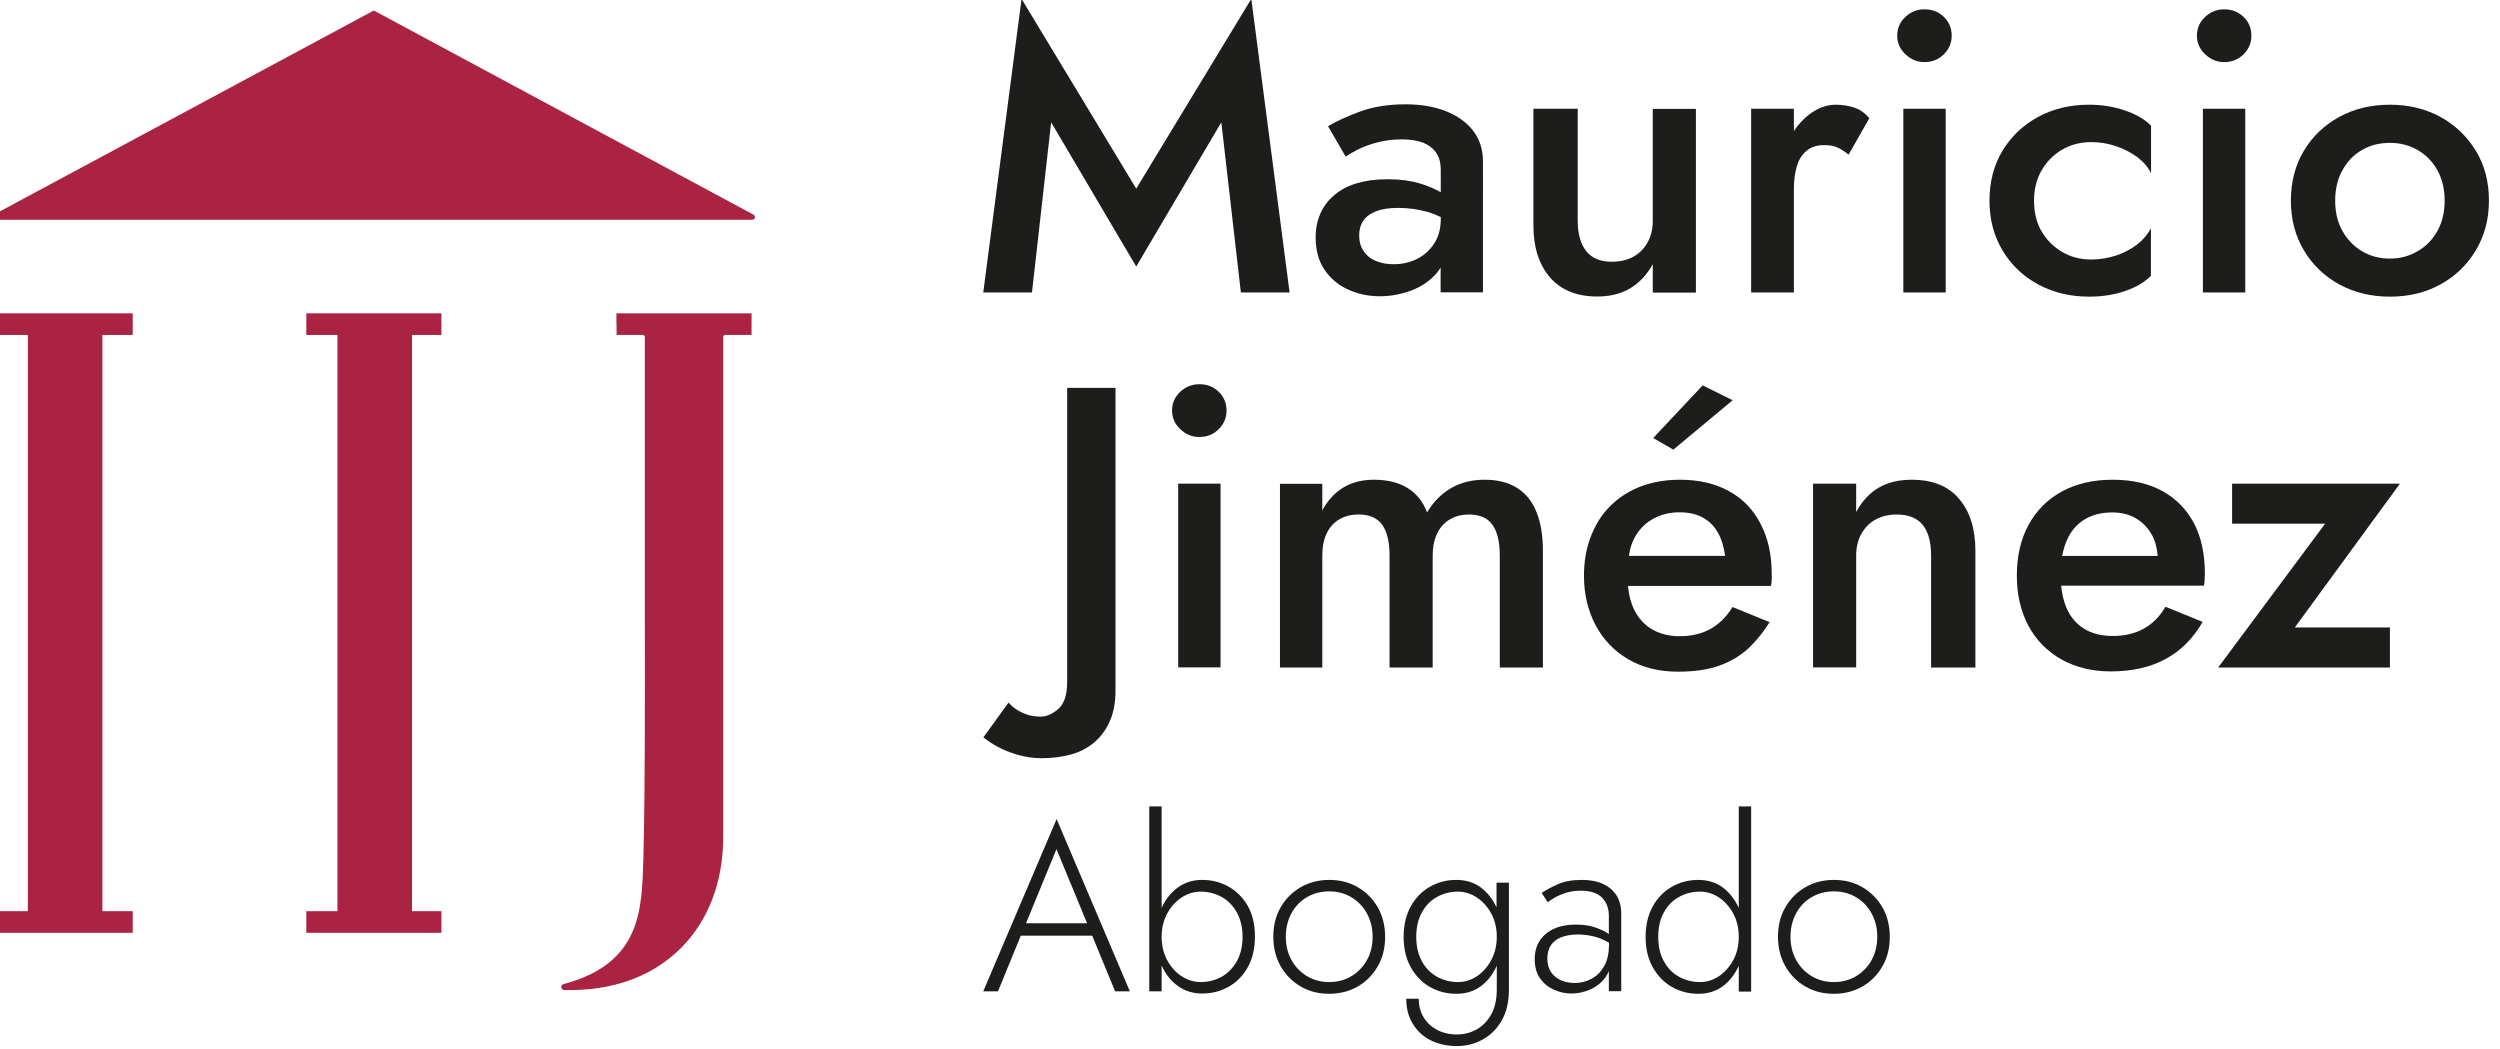 <?xml version="1.0" encoding="UTF-8" standalone="no"?>
<!-- Created with Inkscape (http://www.inkscape.org/) -->

<svg
   width="50.458mm"
   height="21.167mm"
   viewBox="0 0 50.458 21.167"
   version="1.1"
   id="svg17368"
   inkscape:version="1.2.2 (b0a8486541, 2022-12-01)"
   sodipodi:docname="logo_mauricio.svg"
   xmlns:inkscape="http://www.inkscape.org/namespaces/inkscape"
   xmlns:sodipodi="http://sodipodi.sourceforge.net/DTD/sodipodi-0.dtd"
   xmlns="http://www.w3.org/2000/svg"
   xmlns:svg="http://www.w3.org/2000/svg">
  <sodipodi:namedview
     id="namedview17370"
     pagecolor="#ffffff"
     bordercolor="#000000"
     borderopacity="0.25"
     inkscape:showpageshadow="2"
     inkscape:pageopacity="0.0"
     inkscape:pagecheckerboard="0"
     inkscape:deskcolor="#d1d1d1"
     inkscape:document-units="mm"
     showgrid="false"
     inkscape:zoom="0.77593294"
     inkscape:cx="-70.882414"
     inkscape:cy="266.77563"
     inkscape:window-width="1920"
     inkscape:window-height="1007"
     inkscape:window-x="0"
     inkscape:window-y="0"
     inkscape:window-maximized="1"
     inkscape:current-layer="layer1" />
  <defs
     id="defs17365" />
  <g
     inkscape:label="Capa 1"
     inkscape:groupmode="layer"
     id="layer1"
     transform="translate(-58.995,-78.073)">
    <g
       id="g1421-3"
       inkscape:export-filename="g1421.svg"
       inkscape:export-xdpi="96"
       inkscape:export-ydpi="96"
       transform="matrix(0.263,0,0,0.263,-37.753,63.236)">
	<g
   id="g1373-6">
		<polygon
   class="st11"
   points="463.89,56.33 455.06,70.89 446.26,56.33 443.32,78.86 447.06,78.86 448.53,65.8 455.06,76.87 461.59,65.8 463.09,78.86 466.83,78.86 "
   id="polygon1353-7"
   style="fill:#1d1d1b" />

		<path
   class="st11"
   d="m 478.81,64.94 c -0.89,-0.35 -1.92,-0.52 -3.08,-0.52 -1.31,0 -2.47,0.18 -3.48,0.55 -1.01,0.37 -1.83,0.75 -2.47,1.13 l 1.35,2.33 c 0.2,-0.14 0.52,-0.32 0.94,-0.54 0.42,-0.21 0.92,-0.4 1.5,-0.55 0.58,-0.15 1.2,-0.23 1.85,-0.23 0.43,0 0.83,0.04 1.2,0.12 0.37,0.08 0.68,0.21 0.95,0.4 0.27,0.18 0.48,0.42 0.63,0.71 0.15,0.29 0.23,0.65 0.23,1.1 v 1.73 c -0.44,-0.26 -0.98,-0.49 -1.64,-0.69 -0.69,-0.2 -1.5,-0.31 -2.44,-0.31 -1.76,0 -3.12,0.4 -4.08,1.21 -0.96,0.81 -1.44,1.9 -1.44,3.27 0,0.96 0.22,1.78 0.67,2.45 0.45,0.67 1.05,1.19 1.81,1.53 0.76,0.35 1.57,0.52 2.45,0.52 0.82,0 1.62,-0.15 2.41,-0.44 0.79,-0.3 1.44,-0.75 1.96,-1.35 0.11,-0.13 0.2,-0.27 0.29,-0.41 v 1.9 h 3.25 V 68.81 c 0,-0.94 -0.26,-1.73 -0.77,-2.38 -0.5,-0.64 -1.2,-1.14 -2.09,-1.49 z m -0.89,10.17 c -0.34,0.52 -0.78,0.91 -1.32,1.18 -0.54,0.27 -1.14,0.4 -1.79,0.4 -0.51,0 -0.97,-0.08 -1.36,-0.25 -0.4,-0.16 -0.71,-0.41 -0.94,-0.75 -0.23,-0.34 -0.34,-0.74 -0.34,-1.21 0,-0.45 0.11,-0.83 0.32,-1.13 0.21,-0.31 0.54,-0.55 0.97,-0.72 0.43,-0.17 0.99,-0.26 1.69,-0.26 0.8,0 1.55,0.1 2.27,0.31 0.35,0.1 0.68,0.23 1.01,0.39 v 0.23 c -0.01,0.68 -0.17,1.29 -0.51,1.81 z"
   id="path1355-5"
   style="fill:#1d1d1b" />

		<path
   class="st11"
   d="m 494.7,73.35 c 0,0.63 -0.13,1.19 -0.4,1.67 -0.27,0.48 -0.63,0.85 -1.1,1.1 -0.47,0.26 -1.02,0.38 -1.66,0.38 -0.88,0 -1.53,-0.28 -1.96,-0.83 -0.43,-0.55 -0.64,-1.33 -0.64,-2.33 v -8.58 h -3.4 v 8.95 c 0,1.68 0.42,3 1.27,3.99 0.85,0.98 2.06,1.47 3.63,1.47 0.98,0 1.82,-0.21 2.53,-0.63 0.7,-0.42 1.28,-1.04 1.73,-1.85 v 2.18 h 3.31 v -14.1 h -3.31 z"
   id="path1357-3"
   style="fill:#1d1d1b" />

		<path
   class="st11"
   d="m 510.19,64.68 c -0.45,-0.15 -0.93,-0.23 -1.44,-0.23 -0.72,0 -1.41,0.26 -2.07,0.77 -0.44,0.34 -0.82,0.76 -1.15,1.25 v -1.71 h -3.28 v 14.1 h 3.28 v -7.94 c 0,-0.67 0.08,-1.26 0.23,-1.76 0.15,-0.5 0.4,-0.89 0.75,-1.18 0.35,-0.29 0.8,-0.43 1.35,-0.43 0.41,0 0.75,0.06 1.01,0.18 0.27,0.12 0.55,0.31 0.86,0.55 l 1.59,-2.79 c -0.31,-0.38 -0.68,-0.65 -1.13,-0.81 z"
   id="path1359-5"
   style="fill:#1d1d1b" />

		<rect
   x="513.93"
   y="64.76"
   class="st11"
   width="3.25"
   height="14.1"
   id="rect1361-6"
   style="fill:#1d1d1b" />

		<path
   class="st11"
   d="m 515.55,57.13 c -0.55,0 -1.04,0.19 -1.46,0.58 -0.42,0.39 -0.63,0.87 -0.63,1.44 0,0.55 0.21,1.03 0.63,1.43 0.42,0.4 0.9,0.6 1.46,0.6 0.59,0 1.09,-0.2 1.49,-0.6 0.4,-0.4 0.6,-0.87 0.6,-1.43 0,-0.57 -0.2,-1.05 -0.6,-1.44 -0.4,-0.39 -0.9,-0.58 -1.49,-0.58 z"
   id="path1363-2"
   style="fill:#1d1d1b" />

		<path
   class="st11"
   d="m 528.18,64.45 c -1.45,0 -2.75,0.31 -3.91,0.94 -1.15,0.62 -2.06,1.49 -2.73,2.59 -0.66,1.1 -1,2.38 -1,3.83 0,1.43 0.33,2.7 1,3.82 0.66,1.11 1.57,1.98 2.73,2.61 1.15,0.62 2.46,0.94 3.91,0.94 1,0 1.92,-0.14 2.76,-0.43 0.84,-0.29 1.5,-0.67 1.99,-1.17 v -3.65 c -0.23,0.45 -0.57,0.86 -1.04,1.23 -0.47,0.37 -1.01,0.65 -1.62,0.86 -0.61,0.2 -1.26,0.31 -1.93,0.31 -0.82,0 -1.56,-0.19 -2.22,-0.58 -0.66,-0.39 -1.19,-0.91 -1.58,-1.58 -0.39,-0.66 -0.58,-1.45 -0.58,-2.35 0,-0.88 0.19,-1.66 0.58,-2.33 0.39,-0.67 0.91,-1.21 1.58,-1.59 0.66,-0.39 1.41,-0.58 2.22,-0.58 0.65,0 1.29,0.1 1.9,0.31 0.61,0.2 1.16,0.49 1.64,0.84 0.48,0.36 0.83,0.77 1.06,1.24 v -3.65 c -0.49,-0.49 -1.15,-0.88 -1.99,-1.16 -0.85,-0.3 -1.77,-0.45 -2.77,-0.45 z"
   id="path1365-9"
   style="fill:#1d1d1b" />

		<path
   class="st11"
   d="m 538.55,57.13 c -0.55,0 -1.04,0.19 -1.46,0.58 -0.42,0.39 -0.63,0.87 -0.63,1.44 0,0.55 0.21,1.03 0.63,1.43 0.42,0.4 0.9,0.6 1.46,0.6 0.59,0 1.09,-0.2 1.49,-0.6 0.4,-0.4 0.6,-0.87 0.6,-1.43 0,-0.57 -0.2,-1.05 -0.6,-1.44 -0.41,-0.39 -0.9,-0.58 -1.49,-0.58 z"
   id="path1367-1"
   style="fill:#1d1d1b" />

		<rect
   x="536.92"
   y="64.76"
   class="st11"
   width="3.25"
   height="14.1"
   id="rect1369-2"
   style="fill:#1d1d1b" />

		<path
   class="st11"
   d="m 557.86,67.98 c -0.67,-1.1 -1.58,-1.97 -2.71,-2.59 -1.13,-0.62 -2.43,-0.94 -3.88,-0.94 -1.45,0 -2.75,0.31 -3.89,0.94 -1.14,0.62 -2.05,1.49 -2.71,2.59 -0.66,1.1 -1,2.38 -1,3.83 0,1.43 0.33,2.7 1,3.82 0.66,1.11 1.57,1.98 2.71,2.61 1.14,0.62 2.44,0.94 3.89,0.94 1.45,0 2.74,-0.31 3.88,-0.94 1.13,-0.62 2.04,-1.49 2.71,-2.61 0.67,-1.11 1.01,-2.39 1.01,-3.82 0,-1.45 -0.33,-2.73 -1.01,-3.83 z m -2.94,6.15 c -0.37,0.66 -0.87,1.19 -1.52,1.56 -0.64,0.38 -1.35,0.57 -2.13,0.57 -0.8,0 -1.51,-0.19 -2.15,-0.57 -0.63,-0.38 -1.13,-0.9 -1.5,-1.56 -0.37,-0.66 -0.55,-1.44 -0.55,-2.31 0,-0.88 0.18,-1.66 0.55,-2.33 0.37,-0.67 0.87,-1.2 1.5,-1.56 0.63,-0.37 1.35,-0.55 2.15,-0.55 0.78,0 1.49,0.18 2.13,0.55 0.64,0.37 1.15,0.89 1.52,1.56 0.37,0.67 0.55,1.45 0.55,2.33 0,0.87 -0.18,1.64 -0.55,2.31 z"
   id="path1371-7"
   style="fill:#1d1d1b" />

	</g>

	<g
   id="g1389-0">
		<path
   class="st11"
   d="m 443.32,132.49 h 1.13 l 1.75,-4.27 h 5.48 l 1.76,4.27 h 1.13 l -5.62,-13.22 z m 7.97,-5.22 h -4.69 l 2.34,-5.69 z"
   id="path1375-9"
   style="fill:#1d1d1b" />

		<path
   class="st11"
   d="m 462.17,124.47 c -0.61,-0.35 -1.29,-0.53 -2.05,-0.53 -0.7,0 -1.32,0.19 -1.85,0.57 -0.53,0.38 -0.95,0.9 -1.25,1.56 0,0.01 -0.01,0.02 -0.01,0.02 v -7.79 h -0.95 v 14.19 h 0.95 v -1.98 c 0,0.01 0.01,0.02 0.01,0.02 0.3,0.66 0.71,1.18 1.25,1.56 0.53,0.38 1.15,0.57 1.85,0.57 0.75,0 1.43,-0.18 2.05,-0.53 0.61,-0.35 1.1,-0.85 1.46,-1.51 0.36,-0.65 0.54,-1.43 0.54,-2.33 0,-0.91 -0.18,-1.69 -0.54,-2.34 -0.36,-0.63 -0.85,-1.13 -1.46,-1.48 z m 0.61,5.71 c -0.29,0.52 -0.68,0.92 -1.16,1.19 -0.49,0.27 -1.02,0.41 -1.62,0.41 -0.51,0 -0.99,-0.15 -1.46,-0.45 -0.46,-0.3 -0.83,-0.72 -1.11,-1.24 -0.28,-0.52 -0.42,-1.12 -0.42,-1.78 0,-0.66 0.14,-1.26 0.42,-1.78 0.28,-0.52 0.65,-0.93 1.11,-1.24 0.46,-0.3 0.95,-0.45 1.46,-0.45 0.59,0 1.13,0.14 1.62,0.41 0.49,0.27 0.87,0.67 1.16,1.19 0.29,0.52 0.44,1.15 0.44,1.87 0,0.72 -0.15,1.35 -0.44,1.87 z"
   id="path1377-3"
   style="fill:#1d1d1b" />

		<path
   class="st11"
   d="m 472.06,124.5 c -0.65,-0.38 -1.38,-0.56 -2.19,-0.56 -0.81,0 -1.54,0.19 -2.19,0.56 -0.65,0.38 -1.16,0.89 -1.54,1.55 -0.38,0.65 -0.56,1.41 -0.56,2.26 0,0.84 0.19,1.59 0.56,2.25 0.38,0.66 0.89,1.18 1.54,1.56 0.65,0.38 1.38,0.56 2.19,0.56 0.81,0 1.54,-0.19 2.19,-0.56 0.65,-0.38 1.16,-0.89 1.54,-1.56 0.38,-0.66 0.56,-1.41 0.56,-2.25 0,-0.85 -0.19,-1.6 -0.56,-2.26 -0.38,-0.66 -0.89,-1.17 -1.54,-1.55 z m 0.7,5.6 c -0.29,0.52 -0.69,0.93 -1.19,1.23 -0.5,0.3 -1.07,0.45 -1.7,0.45 -0.63,0 -1.2,-0.15 -1.7,-0.45 -0.5,-0.3 -0.9,-0.71 -1.19,-1.23 -0.29,-0.52 -0.44,-1.12 -0.44,-1.8 0,-0.68 0.15,-1.28 0.44,-1.81 0.29,-0.53 0.69,-0.94 1.19,-1.23 0.5,-0.29 1.07,-0.44 1.7,-0.44 0.63,0 1.2,0.15 1.7,0.45 0.5,0.3 0.9,0.71 1.19,1.24 0.29,0.53 0.44,1.12 0.44,1.79 0,0.68 -0.14,1.28 -0.44,1.8 z"
   id="path1379-6"
   style="fill:#1d1d1b" />

		<path
   class="st11"
   d="m 482.73,126.09 c 0,-0.01 -0.01,-0.02 -0.01,-0.02 -0.3,-0.65 -0.71,-1.17 -1.23,-1.56 -0.52,-0.38 -1.15,-0.57 -1.87,-0.57 -0.74,0 -1.42,0.18 -2.03,0.53 -0.61,0.35 -1.1,0.85 -1.46,1.5 -0.36,0.65 -0.55,1.43 -0.55,2.34 0,0.9 0.18,1.67 0.55,2.33 0.36,0.65 0.85,1.16 1.46,1.51 0.61,0.35 1.29,0.53 2.03,0.53 0.73,0 1.35,-0.19 1.87,-0.57 0.52,-0.38 0.93,-0.9 1.23,-1.56 0,-0.01 0.01,-0.02 0.01,-0.02 v 1.8 c 0,0.8 -0.15,1.46 -0.45,1.97 -0.3,0.52 -0.68,0.89 -1.14,1.14 -0.46,0.24 -0.95,0.36 -1.47,0.36 -0.58,0 -1.09,-0.12 -1.54,-0.36 -0.44,-0.24 -0.79,-0.57 -1.03,-0.98 -0.24,-0.41 -0.36,-0.88 -0.36,-1.4 h -0.96 c 0,0.72 0.16,1.35 0.49,1.9 0.33,0.55 0.78,0.98 1.37,1.28 0.59,0.3 1.26,0.45 2.03,0.45 0.7,0 1.36,-0.16 1.96,-0.49 0.61,-0.33 1.1,-0.82 1.47,-1.46 0.38,-0.65 0.56,-1.45 0.56,-2.41 v -8.18 h -0.95 v 1.94 z m -0.42,3.99 c -0.28,0.53 -0.65,0.94 -1.1,1.25 -0.45,0.3 -0.94,0.45 -1.46,0.45 -0.58,0 -1.12,-0.14 -1.61,-0.41 -0.49,-0.27 -0.88,-0.67 -1.16,-1.19 -0.29,-0.52 -0.43,-1.15 -0.43,-1.87 0,-0.73 0.14,-1.35 0.43,-1.87 0.28,-0.52 0.67,-0.92 1.16,-1.19 0.49,-0.27 1.03,-0.41 1.61,-0.41 0.39,0 0.76,0.09 1.12,0.26 0.36,0.18 0.68,0.42 0.96,0.74 0.28,0.32 0.51,0.68 0.66,1.09 0.16,0.41 0.24,0.86 0.24,1.35 0,0.67 -0.14,1.27 -0.42,1.8 z"
   id="path1381-0"
   style="fill:#1d1d1b" />

		<path
   class="st11"
   d="m 490.88,124.25 c -0.45,-0.21 -0.99,-0.31 -1.62,-0.31 -0.74,0 -1.36,0.11 -1.86,0.34 -0.5,0.22 -0.91,0.45 -1.23,0.66 l 0.47,0.71 c 0.16,-0.12 0.35,-0.25 0.59,-0.38 0.24,-0.13 0.52,-0.25 0.85,-0.35 0.33,-0.1 0.7,-0.15 1.11,-0.15 0.4,0 0.74,0.05 1.02,0.16 0.28,0.11 0.5,0.25 0.66,0.44 0.16,0.18 0.28,0.39 0.35,0.61 0.07,0.22 0.11,0.46 0.11,0.7 v 1.42 c -0.05,-0.04 -0.1,-0.07 -0.16,-0.11 -0.25,-0.16 -0.58,-0.3 -0.97,-0.43 -0.39,-0.13 -0.86,-0.19 -1.41,-0.19 -0.97,0 -1.74,0.24 -2.3,0.71 -0.56,0.47 -0.85,1.12 -0.85,1.93 0,0.59 0.13,1.09 0.4,1.47 0.27,0.39 0.62,0.68 1.06,0.88 0.44,0.2 0.89,0.3 1.36,0.3 0.48,0 0.96,-0.1 1.44,-0.31 0.47,-0.21 0.87,-0.52 1.18,-0.95 0.1,-0.14 0.18,-0.3 0.25,-0.46 v 1.54 h 0.95 v -5.93 c 0,-0.56 -0.12,-1.03 -0.36,-1.42 -0.25,-0.38 -0.59,-0.68 -1.04,-0.88 z m 0.09,6.31 c -0.24,0.42 -0.56,0.75 -0.96,0.96 -0.39,0.22 -0.83,0.33 -1.3,0.33 -0.39,0 -0.74,-0.07 -1.06,-0.21 -0.32,-0.14 -0.58,-0.35 -0.76,-0.63 -0.19,-0.28 -0.28,-0.62 -0.28,-1.04 0,-0.42 0.1,-0.77 0.29,-1.04 0.19,-0.27 0.46,-0.47 0.81,-0.6 0.35,-0.13 0.76,-0.2 1.23,-0.2 0.51,0 1,0.07 1.46,0.21 0.33,0.1 0.64,0.25 0.94,0.42 V 129 c -0.01,0.61 -0.13,1.14 -0.37,1.56 z"
   id="path1383-6"
   style="fill:#1d1d1b" />

		<path
   class="st11"
   d="m 501.3,126.09 c 0,-0.01 -0.01,-0.02 -0.01,-0.02 -0.3,-0.65 -0.71,-1.17 -1.23,-1.56 -0.52,-0.38 -1.15,-0.57 -1.87,-0.57 -0.74,0 -1.42,0.18 -2.03,0.53 -0.61,0.35 -1.1,0.85 -1.46,1.5 -0.36,0.65 -0.55,1.43 -0.55,2.34 0,0.9 0.18,1.67 0.55,2.33 0.36,0.65 0.85,1.16 1.46,1.51 0.61,0.35 1.29,0.53 2.03,0.53 0.73,0 1.35,-0.19 1.87,-0.57 0.52,-0.38 0.93,-0.9 1.23,-1.56 0,-0.01 0.01,-0.02 0.01,-0.02 v 1.98 h 0.95 V 118.3 h -0.95 z m -0.42,4 c -0.28,0.52 -0.65,0.93 -1.1,1.24 -0.45,0.3 -0.94,0.45 -1.46,0.45 -0.58,0 -1.12,-0.14 -1.61,-0.41 -0.49,-0.27 -0.88,-0.67 -1.16,-1.19 -0.29,-0.52 -0.43,-1.15 -0.43,-1.87 0,-0.73 0.14,-1.35 0.43,-1.87 0.28,-0.52 0.67,-0.92 1.16,-1.19 0.49,-0.27 1.03,-0.41 1.61,-0.41 0.52,0 1.01,0.15 1.46,0.45 0.45,0.3 0.82,0.72 1.1,1.24 0.28,0.52 0.42,1.12 0.42,1.78 0,0.66 -0.14,1.26 -0.42,1.78 z"
   id="path1385-2"
   style="fill:#1d1d1b" />

		<path
   class="st11"
   d="m 510.79,124.5 c -0.65,-0.38 -1.38,-0.56 -2.19,-0.56 -0.81,0 -1.54,0.19 -2.19,0.56 -0.65,0.38 -1.16,0.89 -1.54,1.55 -0.38,0.65 -0.56,1.41 -0.56,2.26 0,0.84 0.19,1.59 0.56,2.25 0.38,0.66 0.89,1.18 1.54,1.56 0.65,0.38 1.38,0.56 2.19,0.56 0.81,0 1.54,-0.19 2.19,-0.56 0.65,-0.38 1.16,-0.89 1.54,-1.56 0.38,-0.66 0.56,-1.41 0.56,-2.25 0,-0.85 -0.19,-1.6 -0.56,-2.26 -0.38,-0.66 -0.9,-1.17 -1.54,-1.55 z m 0.7,5.6 c -0.29,0.52 -0.69,0.93 -1.19,1.23 -0.5,0.3 -1.07,0.45 -1.7,0.45 -0.63,0 -1.2,-0.15 -1.7,-0.45 -0.5,-0.3 -0.9,-0.71 -1.19,-1.23 -0.29,-0.52 -0.44,-1.12 -0.44,-1.8 0,-0.68 0.15,-1.28 0.44,-1.81 0.29,-0.53 0.69,-0.94 1.19,-1.23 0.5,-0.29 1.07,-0.44 1.7,-0.44 0.63,0 1.2,0.15 1.7,0.45 0.5,0.3 0.9,0.71 1.19,1.24 0.29,0.53 0.44,1.12 0.44,1.79 -0.01,0.68 -0.15,1.28 -0.44,1.8 z"
   id="path1387-6"
   style="fill:#1d1d1b" />

	</g>

	<g
   id="g1409-1">
		<path
   class="st11"
   d="m 449.76,108.74 c 0,0.98 -0.22,1.67 -0.67,2.07 -0.45,0.4 -0.91,0.6 -1.38,0.6 -0.51,0 -0.98,-0.1 -1.41,-0.31 -0.43,-0.2 -0.78,-0.46 -1.04,-0.77 l -1.93,2.67 c 0.27,0.22 0.62,0.46 1.07,0.71 0.45,0.25 0.97,0.45 1.56,0.63 0.59,0.17 1.21,0.26 1.84,0.26 0.82,0 1.57,-0.1 2.27,-0.29 0.69,-0.19 1.29,-0.51 1.79,-0.94 0.5,-0.43 0.89,-0.97 1.18,-1.63 0.29,-0.65 0.43,-1.43 0.43,-2.33 V 86.18 h -3.71 z"
   id="path1391-8"
   style="fill:#1d1d1b" />

		<path
   class="st11"
   d="m 459.9,85.9 c -0.55,0 -1.04,0.19 -1.46,0.58 -0.42,0.39 -0.63,0.87 -0.63,1.44 0,0.55 0.21,1.03 0.63,1.43 0.42,0.4 0.9,0.6 1.46,0.6 0.59,0 1.09,-0.2 1.49,-0.6 0.4,-0.4 0.6,-0.87 0.6,-1.43 0,-0.57 -0.2,-1.05 -0.6,-1.44 -0.4,-0.39 -0.89,-0.58 -1.49,-0.58 z"
   id="path1393-7"
   style="fill:#1d1d1b" />

		<rect
   x="458.28"
   y="93.53"
   class="st11"
   width="3.25"
   height="14.1"
   id="rect1395-9"
   style="fill:#1d1d1b" />

		<path
   class="st11"
   d="m 484.29,93.86 c -0.66,-0.42 -1.5,-0.63 -2.5,-0.63 -0.96,0 -1.81,0.21 -2.56,0.64 -0.75,0.43 -1.36,1.05 -1.85,1.87 -0.31,-0.82 -0.8,-1.44 -1.49,-1.87 -0.69,-0.43 -1.55,-0.64 -2.59,-0.64 -0.9,0 -1.68,0.2 -2.35,0.6 -0.66,0.4 -1.2,0.99 -1.61,1.76 v -2.05 h -3.25 v 14.1 h 3.25 v -8.58 c 0,-0.67 0.11,-1.25 0.34,-1.72 0.22,-0.47 0.55,-0.83 0.97,-1.07 0.42,-0.25 0.91,-0.37 1.49,-0.37 0.82,0 1.41,0.26 1.79,0.78 0.38,0.52 0.57,1.31 0.57,2.38 v 8.58 h 3.31 v -8.58 c 0,-0.67 0.12,-1.25 0.35,-1.72 0.23,-0.47 0.56,-0.83 0.98,-1.07 0.42,-0.25 0.9,-0.37 1.46,-0.37 0.82,0 1.42,0.26 1.79,0.78 0.38,0.52 0.57,1.31 0.57,2.38 v 8.58 h 3.31 v -8.95 c 0,-1.17 -0.16,-2.16 -0.49,-2.97 -0.33,-0.83 -0.82,-1.44 -1.49,-1.86 z"
   id="path1397-2"
   style="fill:#1d1d1b" />

		<polygon
   class="st11"
   points="496.28,90.92 500.83,87.13 498.53,85.99 494.73,90.03 "
   id="polygon1399-0"
   style="fill:#1d1d1b" />

		<path
   class="st11"
   d="m 500.54,94.1 c -1.05,-0.58 -2.3,-0.87 -3.76,-0.87 -1.33,0 -2.5,0.25 -3.53,0.74 -1.02,0.49 -1.84,1.18 -2.47,2.05 -0.62,0.88 -1.04,1.9 -1.24,3.07 -0.04,0.25 -0.07,0.49 -0.09,0.74 -0.02,0.25 -0.03,0.5 -0.03,0.77 0,1.41 0.3,2.67 0.89,3.79 0.59,1.11 1.43,1.99 2.51,2.62 1.08,0.63 2.35,0.95 3.8,0.95 1.29,0 2.37,-0.16 3.23,-0.48 0.87,-0.32 1.6,-0.76 2.21,-1.33 0.6,-0.57 1.14,-1.24 1.61,-1.99 L 500.82,103 c -0.27,0.45 -0.59,0.84 -0.98,1.18 -0.39,0.34 -0.83,0.6 -1.33,0.78 -0.5,0.18 -1.08,0.28 -1.73,0.28 -0.8,0 -1.5,-0.17 -2.1,-0.51 -0.6,-0.34 -1.07,-0.85 -1.41,-1.53 -0.25,-0.51 -0.41,-1.12 -0.47,-1.82 h 10.97 c 0.04,-0.18 0.06,-0.35 0.06,-0.51 0,-0.16 0,-0.29 0,-0.41 0,-1.49 -0.29,-2.77 -0.86,-3.85 -0.56,-1.1 -1.37,-1.93 -2.43,-2.51 z m -7.67,4.98 c 0.07,-0.55 0.23,-1.05 0.48,-1.49 0.35,-0.6 0.82,-1.06 1.41,-1.38 0.59,-0.32 1.26,-0.48 1.99,-0.48 0.72,0 1.32,0.14 1.81,0.41 0.49,0.28 0.87,0.66 1.15,1.17 0.28,0.5 0.45,1.09 0.54,1.76 h -7.38 z"
   id="path1401-2"
   style="fill:#1d1d1b" />

		<path
   class="st11"
   d="m 514.57,93.23 c -0.98,0 -1.82,0.2 -2.53,0.61 -0.7,0.41 -1.28,1.03 -1.73,1.87 V 93.53 H 507 v 14.1 h 3.31 v -8.58 c 0,-0.63 0.13,-1.19 0.4,-1.67 0.27,-0.48 0.63,-0.85 1.1,-1.1 0.47,-0.26 1.01,-0.38 1.62,-0.38 0.9,0 1.56,0.27 1.99,0.8 0.43,0.53 0.64,1.32 0.64,2.36 v 8.58 h 3.4 v -8.95 c 0,-1.7 -0.42,-3.03 -1.26,-4 -0.82,-0.98 -2.04,-1.46 -3.63,-1.46 z"
   id="path1403-3"
   style="fill:#1d1d1b" />

		<path
   class="st11"
   d="m 533.79,94.09 c -1.04,-0.57 -2.31,-0.86 -3.8,-0.86 -1.49,0 -2.79,0.3 -3.89,0.9 -1.1,0.6 -1.96,1.46 -2.56,2.56 -0.6,1.1 -0.9,2.4 -0.9,3.89 0,1.47 0.3,2.76 0.89,3.86 0.59,1.1 1.44,1.96 2.53,2.58 1.09,0.61 2.36,0.92 3.79,0.92 1.64,0 3.04,-0.32 4.2,-0.95 1.17,-0.63 2.12,-1.58 2.85,-2.85 l -2.85,-1.16 c -0.45,0.76 -1.01,1.32 -1.69,1.69 -0.68,0.37 -1.46,0.55 -2.36,0.55 -0.86,0 -1.59,-0.18 -2.19,-0.55 -0.6,-0.37 -1.06,-0.9 -1.36,-1.61 -0.21,-0.49 -0.35,-1.06 -0.41,-1.7 H 537 c 0.02,-0.08 0.04,-0.21 0.05,-0.4 0.01,-0.18 0.02,-0.36 0.02,-0.52 0,-1.51 -0.28,-2.81 -0.84,-3.88 -0.59,-1.08 -1.39,-1.9 -2.44,-2.47 z m -5.97,2.2 c 0.59,-0.37 1.31,-0.55 2.15,-0.55 0.69,0 1.3,0.15 1.82,0.46 0.52,0.31 0.93,0.74 1.23,1.29 0.25,0.46 0.38,0.99 0.43,1.59 h -7.33 c 0.08,-0.44 0.2,-0.84 0.36,-1.2 0.29,-0.69 0.74,-1.22 1.34,-1.59 z"
   id="path1405-7"
   style="fill:#1d1d1b" />

		<polygon
   class="st11"
   points="543.97,104.57 552.04,93.53 539.16,93.53 539.16,96.6 546.3,96.6 538.09,107.64 551.27,107.64 551.27,104.57 "
   id="polygon1407-5"
   style="fill:#1d1d1b" />

	</g>

	<g
   id="g1419-9">
		<path
   class="st12"
   d="M 425.69,72.89 396.55,57.22 367.42,72.87 c -0.2,0.11 -0.12,0.41 0.1,0.41 h 58.07 c 0.22,0.01 0.29,-0.28 0.1,-0.39 z"
   id="path1411-2"
   style="fill:#aa2342" />

		<polygon
   class="st12"
   points="367.68,126.34 367.68,128 378.05,128 378.05,126.34 375.72,126.34 375.72,82.12 378.05,82.12 378.05,80.46 367.68,80.46 367.68,82.12 370,82.12 370,126.34 "
   id="polygon1413-2"
   style="fill:#aa2342" />

		<path
   class="st12"
   d="m 415.18,81.29 v 0.83 h 2.02 c 0.08,0 0.15,0.07 0.15,0.15 v 21.79 c 0,6.03 0.03,12.14 -0.11,18.19 -0.13,3.9 -0.09,8.08 -6.14,9.69 -0.25,0.07 -0.2,0.44 0.05,0.45 7.71,0.21 12.21,-4.97 12.21,-11.68 V 82.27 c 0,-0.08 0.07,-0.15 0.15,-0.15 h 2.03 v -0.83 -0.83 h -10.37 v 0.83 z"
   id="path1415-8"
   style="fill:#aa2342" />

		<polygon
   class="st12"
   points="391.37,126.34 391.37,128 401.74,128 401.74,126.34 399.48,126.34 399.48,82.12 401.74,82.12 401.74,80.46 391.37,80.46 391.37,82.12 393.76,82.12 393.76,126.34 "
   id="polygon1417-9"
   style="fill:#aa2342" />

	</g>

</g>
  </g>
</svg>
